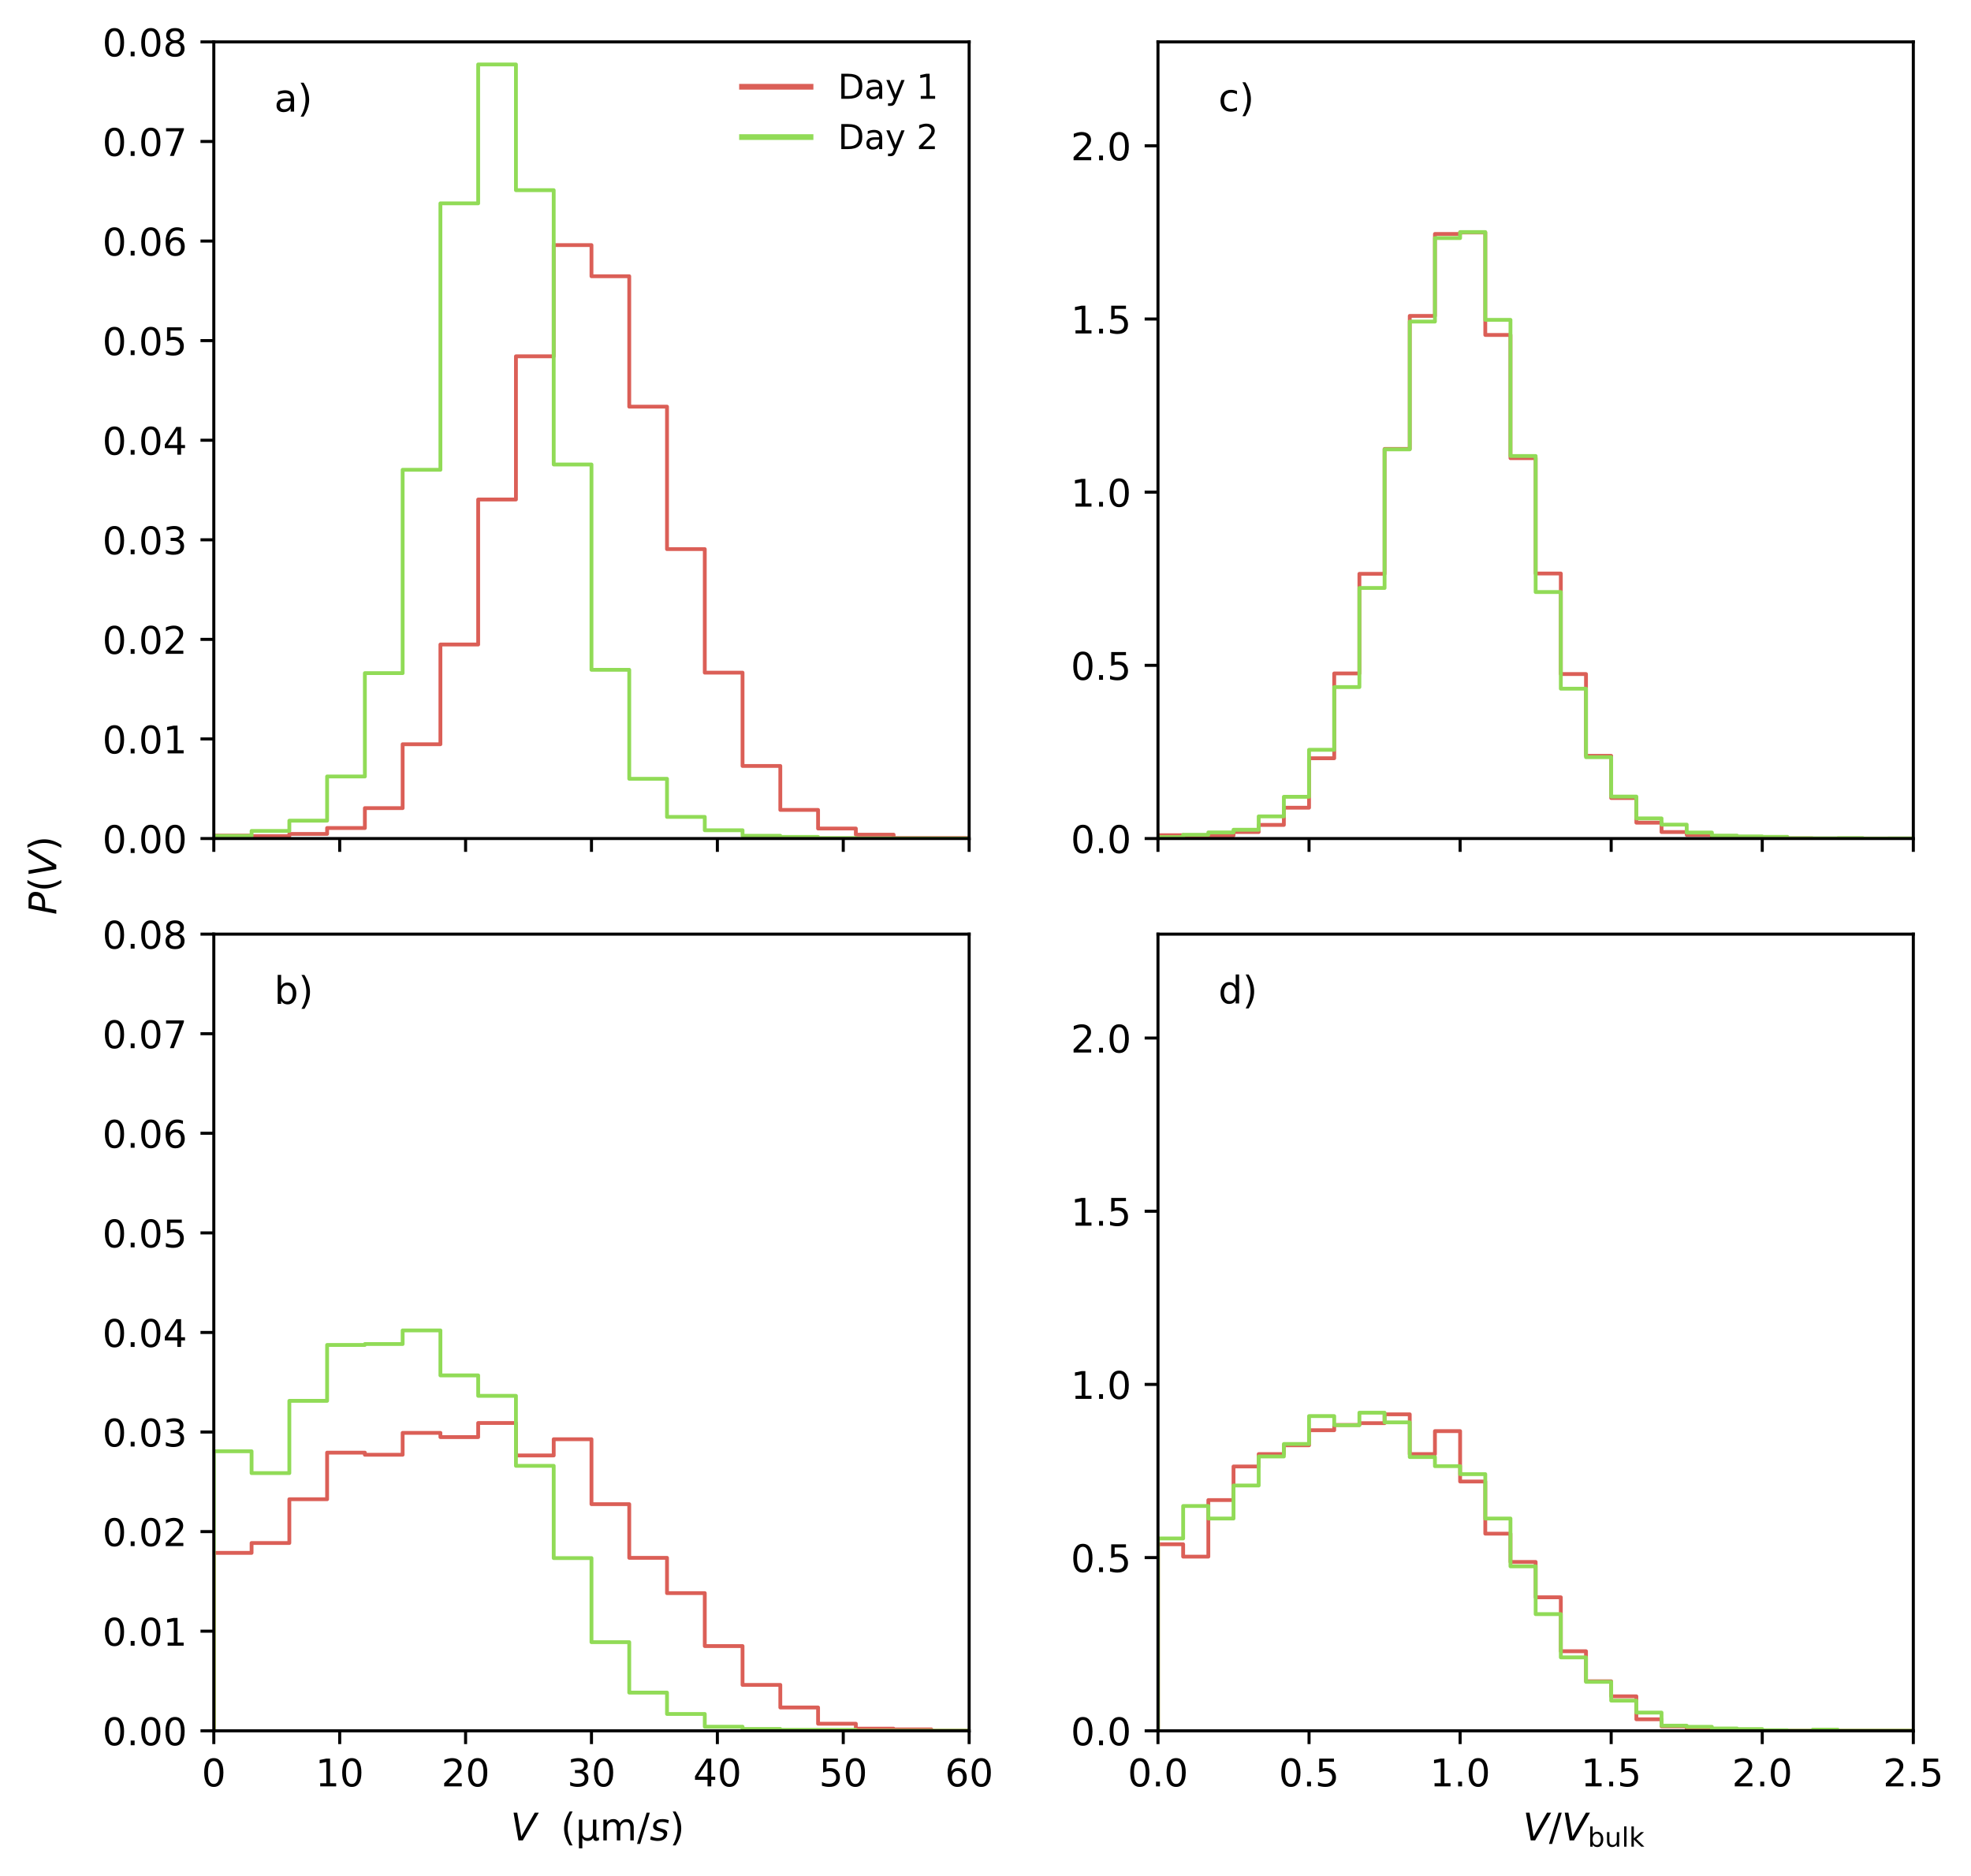 <?xml version="1.0" encoding="utf-8" standalone="no"?>
<!DOCTYPE svg PUBLIC "-//W3C//DTD SVG 1.1//EN"
  "http://www.w3.org/Graphics/SVG/1.1/DTD/svg11.dtd">
<!-- Created with matplotlib (https://matplotlib.org/) -->
<svg height="492.619pt" version="1.1" viewBox="0 0 517.712 492.619" width="517.712pt" xmlns="http://www.w3.org/2000/svg" xmlns:xlink="http://www.w3.org/1999/xlink">
 <defs>
  <style type="text/css">
*{stroke-linecap:butt;stroke-linejoin:round;}
  </style>
 </defs>
 <g id="figure_1">
  <g id="patch_1">
   <path d="M 0 492.619 
L 517.712 492.619 
L 517.712 0 
L 0 0 
z
" style="fill:#ffffff;"/>
  </g>
  <g id="axes_1">
   <g id="patch_2">
    <path d="M 56.16 220.207 
L 254.56 220.207 
L 254.56 10.999 
L 56.16 10.999 
z
" style="fill:#ffffff;"/>
   </g>
   <g id="patch_3">
    <path clip-path="url(#p060079d575)" d="M 56.16 220.207 
L 56.16 219.446 
L 66.08 219.446 
L 66.08 219.573 
L 76 219.573 
L 76 219.002 
L 85.92 219.002 
L 85.92 217.448 
L 95.84 217.448 
L 95.84 212.217 
L 105.76 212.217 
L 105.76 195.443 
L 115.68 195.443 
L 115.68 169.253 
L 125.6 169.253 
L 125.6 131.173 
L 135.52 131.173 
L 135.52 93.568 
L 145.44 93.568 
L 145.44 64.365 
L 155.36 64.365 
L 155.36 72.546 
L 165.28 72.546 
L 165.28 106.79 
L 175.2 106.79 
L 175.2 144.204 
L 185.12 144.204 
L 185.12 176.641 
L 195.04 176.641 
L 195.04 201.151 
L 204.96 201.151 
L 204.96 212.692 
L 214.88 212.692 
L 214.88 217.575 
L 224.8 217.575 
L 224.8 219.192 
L 234.72 219.192 
L 234.72 220.08 
L 244.64 220.08 
L 244.64 220.08 
L 254.56 220.08 
L 254.56 220.207 
" style="fill:none;stroke:#db5f57;stroke-linejoin:miter;"/>
   </g>
   <g id="patch_4">
    <path clip-path="url(#p060079d575)" d="M 56.16 220.207 
L 56.16 219.533 
L 66.08 219.533 
L 66.08 218.209 
L 76 218.209 
L 76 215.515 
L 85.92 215.515 
L 85.92 203.91 
L 95.84 203.91 
L 95.84 176.771 
L 105.76 176.771 
L 105.76 123.369 
L 115.68 123.369 
L 115.68 53.4 
L 125.6 53.4 
L 125.6 16.924 
L 135.52 16.924 
L 135.52 49.944 
L 145.44 49.944 
L 145.44 121.977 
L 155.36 121.977 
L 155.36 175.896 
L 165.28 175.896 
L 165.28 204.516 
L 175.2 204.516 
L 175.2 214.528 
L 185.12 214.528 
L 185.12 218.029 
L 195.04 218.029 
L 195.04 219.488 
L 204.96 219.488 
L 204.96 219.78 
L 214.88 219.78 
L 214.88 220.072 
L 224.8 220.072 
L 224.8 220.184 
L 234.72 220.184 
L 234.72 220.184 
L 244.64 220.184 
L 244.64 220.207 
L 254.56 220.207 
L 254.56 220.207 
" style="fill:none;stroke:#91db57;stroke-linejoin:miter;"/>
   </g>
   <g id="matplotlib.axis_1">
    <g id="xtick_1">
     <g id="line2d_1">
      <defs>
       <path d="M 0 0 
L 0 3.5 
" id="ma149c3815d" style="stroke:#000000;stroke-width:0.8;"/>
      </defs>
      <g>
       <use style="stroke:#000000;stroke-width:0.8;" x="56.16" xlink:href="#ma149c3815d" y="220.207"/>
      </g>
     </g>
    </g>
    <g id="xtick_2">
     <g id="line2d_2">
      <g>
       <use style="stroke:#000000;stroke-width:0.8;" x="89.227" xlink:href="#ma149c3815d" y="220.207"/>
      </g>
     </g>
    </g>
    <g id="xtick_3">
     <g id="line2d_3">
      <g>
       <use style="stroke:#000000;stroke-width:0.8;" x="122.293" xlink:href="#ma149c3815d" y="220.207"/>
      </g>
     </g>
    </g>
    <g id="xtick_4">
     <g id="line2d_4">
      <g>
       <use style="stroke:#000000;stroke-width:0.8;" x="155.36" xlink:href="#ma149c3815d" y="220.207"/>
      </g>
     </g>
    </g>
    <g id="xtick_5">
     <g id="line2d_5">
      <g>
       <use style="stroke:#000000;stroke-width:0.8;" x="188.427" xlink:href="#ma149c3815d" y="220.207"/>
      </g>
     </g>
    </g>
    <g id="xtick_6">
     <g id="line2d_6">
      <g>
       <use style="stroke:#000000;stroke-width:0.8;" x="221.493" xlink:href="#ma149c3815d" y="220.207"/>
      </g>
     </g>
    </g>
    <g id="xtick_7">
     <g id="line2d_7">
      <g>
       <use style="stroke:#000000;stroke-width:0.8;" x="254.56" xlink:href="#ma149c3815d" y="220.207"/>
      </g>
     </g>
    </g>
   </g>
   <g id="matplotlib.axis_2">
    <g id="ytick_1">
     <g id="line2d_8">
      <defs>
       <path d="M 0 0 
L -3.5 0 
" id="mf699e76e56" style="stroke:#000000;stroke-width:0.8;"/>
      </defs>
      <g>
       <use style="stroke:#000000;stroke-width:0.8;" x="56.16" xlink:href="#mf699e76e56" y="220.207"/>
      </g>
     </g>
     <g id="text_1">
      <!-- 0.00 -->
      <defs>
       <path d="M 31.781 66.406 
Q 24.172 66.406 20.328 58.906 
Q 16.5 51.422 16.5 36.375 
Q 16.5 21.391 20.328 13.891 
Q 24.172 6.391 31.781 6.391 
Q 39.453 6.391 43.281 13.891 
Q 47.125 21.391 47.125 36.375 
Q 47.125 51.422 43.281 58.906 
Q 39.453 66.406 31.781 66.406 
z
M 31.781 74.219 
Q 44.047 74.219 50.516 64.516 
Q 56.984 54.828 56.984 36.375 
Q 56.984 17.969 50.516 8.266 
Q 44.047 -1.422 31.781 -1.422 
Q 19.531 -1.422 13.062 8.266 
Q 6.594 17.969 6.594 36.375 
Q 6.594 54.828 13.062 64.516 
Q 19.531 74.219 31.781 74.219 
z
" id="DejaVuSans-48"/>
       <path d="M 10.688 12.406 
L 21 12.406 
L 21 0 
L 10.688 0 
z
" id="DejaVuSans-46"/>
      </defs>
      <g transform="translate(26.894 224.006)scale(0.1 -0.1)">
       <use xlink:href="#DejaVuSans-48"/>
       <use x="63.623" xlink:href="#DejaVuSans-46"/>
       <use x="95.41" xlink:href="#DejaVuSans-48"/>
       <use x="159.033" xlink:href="#DejaVuSans-48"/>
      </g>
     </g>
    </g>
    <g id="ytick_2">
     <g id="line2d_9">
      <g>
       <use style="stroke:#000000;stroke-width:0.8;" x="56.16" xlink:href="#mf699e76e56" y="194.056"/>
      </g>
     </g>
     <g id="text_2">
      <!-- 0.01 -->
      <defs>
       <path d="M 12.406 8.297 
L 28.516 8.297 
L 28.516 63.922 
L 10.984 60.406 
L 10.984 69.391 
L 28.422 72.906 
L 38.281 72.906 
L 38.281 8.297 
L 54.391 8.297 
L 54.391 0 
L 12.406 0 
z
" id="DejaVuSans-49"/>
      </defs>
      <g transform="translate(26.894 197.855)scale(0.1 -0.1)">
       <use xlink:href="#DejaVuSans-48"/>
       <use x="63.623" xlink:href="#DejaVuSans-46"/>
       <use x="95.41" xlink:href="#DejaVuSans-48"/>
       <use x="159.033" xlink:href="#DejaVuSans-49"/>
      </g>
     </g>
    </g>
    <g id="ytick_3">
     <g id="line2d_10">
      <g>
       <use style="stroke:#000000;stroke-width:0.8;" x="56.16" xlink:href="#mf699e76e56" y="167.905"/>
      </g>
     </g>
     <g id="text_3">
      <!-- 0.02 -->
      <defs>
       <path d="M 19.188 8.297 
L 53.609 8.297 
L 53.609 0 
L 7.328 0 
L 7.328 8.297 
Q 12.938 14.109 22.625 23.891 
Q 32.328 33.688 34.812 36.531 
Q 39.547 41.844 41.422 45.531 
Q 43.312 49.219 43.312 52.781 
Q 43.312 58.594 39.234 62.25 
Q 35.156 65.922 28.609 65.922 
Q 23.969 65.922 18.812 64.312 
Q 13.672 62.703 7.812 59.422 
L 7.812 69.391 
Q 13.766 71.781 18.938 73 
Q 24.125 74.219 28.422 74.219 
Q 39.75 74.219 46.484 68.547 
Q 53.219 62.891 53.219 53.422 
Q 53.219 48.922 51.531 44.891 
Q 49.859 40.875 45.406 35.406 
Q 44.188 33.984 37.641 27.219 
Q 31.109 20.453 19.188 8.297 
z
" id="DejaVuSans-50"/>
      </defs>
      <g transform="translate(26.894 171.704)scale(0.1 -0.1)">
       <use xlink:href="#DejaVuSans-48"/>
       <use x="63.623" xlink:href="#DejaVuSans-46"/>
       <use x="95.41" xlink:href="#DejaVuSans-48"/>
       <use x="159.033" xlink:href="#DejaVuSans-50"/>
      </g>
     </g>
    </g>
    <g id="ytick_4">
     <g id="line2d_11">
      <g>
       <use style="stroke:#000000;stroke-width:0.8;" x="56.16" xlink:href="#mf699e76e56" y="141.754"/>
      </g>
     </g>
     <g id="text_4">
      <!-- 0.03 -->
      <defs>
       <path d="M 40.578 39.312 
Q 47.656 37.797 51.625 33 
Q 55.609 28.219 55.609 21.188 
Q 55.609 10.406 48.188 4.484 
Q 40.766 -1.422 27.094 -1.422 
Q 22.516 -1.422 17.656 -0.516 
Q 12.797 0.391 7.625 2.203 
L 7.625 11.719 
Q 11.719 9.328 16.594 8.109 
Q 21.484 6.891 26.812 6.891 
Q 36.078 6.891 40.938 10.547 
Q 45.797 14.203 45.797 21.188 
Q 45.797 27.641 41.281 31.266 
Q 36.766 34.906 28.719 34.906 
L 20.219 34.906 
L 20.219 43.016 
L 29.109 43.016 
Q 36.375 43.016 40.234 45.922 
Q 44.094 48.828 44.094 54.297 
Q 44.094 59.906 40.109 62.906 
Q 36.141 65.922 28.719 65.922 
Q 24.656 65.922 20.016 65.031 
Q 15.375 64.156 9.812 62.312 
L 9.812 71.094 
Q 15.438 72.656 20.344 73.438 
Q 25.25 74.219 29.594 74.219 
Q 40.828 74.219 47.359 69.109 
Q 53.906 64.016 53.906 55.328 
Q 53.906 49.266 50.438 45.094 
Q 46.969 40.922 40.578 39.312 
z
" id="DejaVuSans-51"/>
      </defs>
      <g transform="translate(26.894 145.553)scale(0.1 -0.1)">
       <use xlink:href="#DejaVuSans-48"/>
       <use x="63.623" xlink:href="#DejaVuSans-46"/>
       <use x="95.41" xlink:href="#DejaVuSans-48"/>
       <use x="159.033" xlink:href="#DejaVuSans-51"/>
      </g>
     </g>
    </g>
    <g id="ytick_5">
     <g id="line2d_12">
      <g>
       <use style="stroke:#000000;stroke-width:0.8;" x="56.16" xlink:href="#mf699e76e56" y="115.603"/>
      </g>
     </g>
     <g id="text_5">
      <!-- 0.04 -->
      <defs>
       <path d="M 37.797 64.312 
L 12.891 25.391 
L 37.797 25.391 
z
M 35.203 72.906 
L 47.609 72.906 
L 47.609 25.391 
L 58.016 25.391 
L 58.016 17.188 
L 47.609 17.188 
L 47.609 0 
L 37.797 0 
L 37.797 17.188 
L 4.891 17.188 
L 4.891 26.703 
z
" id="DejaVuSans-52"/>
      </defs>
      <g transform="translate(26.894 119.402)scale(0.1 -0.1)">
       <use xlink:href="#DejaVuSans-48"/>
       <use x="63.623" xlink:href="#DejaVuSans-46"/>
       <use x="95.41" xlink:href="#DejaVuSans-48"/>
       <use x="159.033" xlink:href="#DejaVuSans-52"/>
      </g>
     </g>
    </g>
    <g id="ytick_6">
     <g id="line2d_13">
      <g>
       <use style="stroke:#000000;stroke-width:0.8;" x="56.16" xlink:href="#mf699e76e56" y="89.452"/>
      </g>
     </g>
     <g id="text_6">
      <!-- 0.05 -->
      <defs>
       <path d="M 10.797 72.906 
L 49.516 72.906 
L 49.516 64.594 
L 19.828 64.594 
L 19.828 46.734 
Q 21.969 47.469 24.109 47.828 
Q 26.266 48.188 28.422 48.188 
Q 40.625 48.188 47.75 41.5 
Q 54.891 34.812 54.891 23.391 
Q 54.891 11.625 47.562 5.094 
Q 40.234 -1.422 26.906 -1.422 
Q 22.312 -1.422 17.547 -0.641 
Q 12.797 0.141 7.719 1.703 
L 7.719 11.625 
Q 12.109 9.234 16.797 8.062 
Q 21.484 6.891 26.703 6.891 
Q 35.156 6.891 40.078 11.328 
Q 45.016 15.766 45.016 23.391 
Q 45.016 31 40.078 35.438 
Q 35.156 39.891 26.703 39.891 
Q 22.75 39.891 18.812 39.016 
Q 14.891 38.141 10.797 36.281 
z
" id="DejaVuSans-53"/>
      </defs>
      <g transform="translate(26.894 93.251)scale(0.1 -0.1)">
       <use xlink:href="#DejaVuSans-48"/>
       <use x="63.623" xlink:href="#DejaVuSans-46"/>
       <use x="95.41" xlink:href="#DejaVuSans-48"/>
       <use x="159.033" xlink:href="#DejaVuSans-53"/>
      </g>
     </g>
    </g>
    <g id="ytick_7">
     <g id="line2d_14">
      <g>
       <use style="stroke:#000000;stroke-width:0.8;" x="56.16" xlink:href="#mf699e76e56" y="63.301"/>
      </g>
     </g>
     <g id="text_7">
      <!-- 0.06 -->
      <defs>
       <path d="M 33.016 40.375 
Q 26.375 40.375 22.484 35.828 
Q 18.609 31.297 18.609 23.391 
Q 18.609 15.531 22.484 10.953 
Q 26.375 6.391 33.016 6.391 
Q 39.656 6.391 43.531 10.953 
Q 47.406 15.531 47.406 23.391 
Q 47.406 31.297 43.531 35.828 
Q 39.656 40.375 33.016 40.375 
z
M 52.594 71.297 
L 52.594 62.312 
Q 48.875 64.062 45.094 64.984 
Q 41.312 65.922 37.594 65.922 
Q 27.828 65.922 22.672 59.328 
Q 17.531 52.734 16.797 39.406 
Q 19.672 43.656 24.016 45.922 
Q 28.375 48.188 33.594 48.188 
Q 44.578 48.188 50.953 41.516 
Q 57.328 34.859 57.328 23.391 
Q 57.328 12.156 50.688 5.359 
Q 44.047 -1.422 33.016 -1.422 
Q 20.359 -1.422 13.672 8.266 
Q 6.984 17.969 6.984 36.375 
Q 6.984 53.656 15.188 63.938 
Q 23.391 74.219 37.203 74.219 
Q 40.922 74.219 44.703 73.484 
Q 48.484 72.75 52.594 71.297 
z
" id="DejaVuSans-54"/>
      </defs>
      <g transform="translate(26.894 67.1)scale(0.1 -0.1)">
       <use xlink:href="#DejaVuSans-48"/>
       <use x="63.623" xlink:href="#DejaVuSans-46"/>
       <use x="95.41" xlink:href="#DejaVuSans-48"/>
       <use x="159.033" xlink:href="#DejaVuSans-54"/>
      </g>
     </g>
    </g>
    <g id="ytick_8">
     <g id="line2d_15">
      <g>
       <use style="stroke:#000000;stroke-width:0.8;" x="56.16" xlink:href="#mf699e76e56" y="37.15"/>
      </g>
     </g>
     <g id="text_8">
      <!-- 0.07 -->
      <defs>
       <path d="M 8.203 72.906 
L 55.078 72.906 
L 55.078 68.703 
L 28.609 0 
L 18.312 0 
L 43.219 64.594 
L 8.203 64.594 
z
" id="DejaVuSans-55"/>
      </defs>
      <g transform="translate(26.894 40.949)scale(0.1 -0.1)">
       <use xlink:href="#DejaVuSans-48"/>
       <use x="63.623" xlink:href="#DejaVuSans-46"/>
       <use x="95.41" xlink:href="#DejaVuSans-48"/>
       <use x="159.033" xlink:href="#DejaVuSans-55"/>
      </g>
     </g>
    </g>
    <g id="ytick_9">
     <g id="line2d_16">
      <g>
       <use style="stroke:#000000;stroke-width:0.8;" x="56.16" xlink:href="#mf699e76e56" y="10.999"/>
      </g>
     </g>
     <g id="text_9">
      <!-- 0.08 -->
      <defs>
       <path d="M 31.781 34.625 
Q 24.75 34.625 20.719 30.859 
Q 16.703 27.094 16.703 20.516 
Q 16.703 13.922 20.719 10.156 
Q 24.75 6.391 31.781 6.391 
Q 38.812 6.391 42.859 10.172 
Q 46.922 13.969 46.922 20.516 
Q 46.922 27.094 42.891 30.859 
Q 38.875 34.625 31.781 34.625 
z
M 21.922 38.812 
Q 15.578 40.375 12.031 44.719 
Q 8.5 49.078 8.5 55.328 
Q 8.5 64.062 14.719 69.141 
Q 20.953 74.219 31.781 74.219 
Q 42.672 74.219 48.875 69.141 
Q 55.078 64.062 55.078 55.328 
Q 55.078 49.078 51.531 44.719 
Q 48 40.375 41.703 38.812 
Q 48.828 37.156 52.797 32.312 
Q 56.781 27.484 56.781 20.516 
Q 56.781 9.906 50.312 4.234 
Q 43.844 -1.422 31.781 -1.422 
Q 19.734 -1.422 13.25 4.234 
Q 6.781 9.906 6.781 20.516 
Q 6.781 27.484 10.781 32.312 
Q 14.797 37.156 21.922 38.812 
z
M 18.312 54.391 
Q 18.312 48.734 21.844 45.562 
Q 25.391 42.391 31.781 42.391 
Q 38.141 42.391 41.719 45.562 
Q 45.312 48.734 45.312 54.391 
Q 45.312 60.062 41.719 63.234 
Q 38.141 66.406 31.781 66.406 
Q 25.391 66.406 21.844 63.234 
Q 18.312 60.062 18.312 54.391 
z
" id="DejaVuSans-56"/>
      </defs>
      <g transform="translate(26.894 14.798)scale(0.1 -0.1)">
       <use xlink:href="#DejaVuSans-48"/>
       <use x="63.623" xlink:href="#DejaVuSans-46"/>
       <use x="95.41" xlink:href="#DejaVuSans-48"/>
       <use x="159.033" xlink:href="#DejaVuSans-56"/>
      </g>
     </g>
    </g>
   </g>
   <g id="patch_5">
    <path d="M 56.16 220.207 
L 56.16 10.999 
" style="fill:none;stroke:#000000;stroke-linecap:square;stroke-linejoin:miter;stroke-width:0.8;"/>
   </g>
   <g id="patch_6">
    <path d="M 254.56 220.207 
L 254.56 10.999 
" style="fill:none;stroke:#000000;stroke-linecap:square;stroke-linejoin:miter;stroke-width:0.8;"/>
   </g>
   <g id="patch_7">
    <path d="M 56.16 220.207 
L 254.56 220.207 
" style="fill:none;stroke:#000000;stroke-linecap:square;stroke-linejoin:miter;stroke-width:0.8;"/>
   </g>
   <g id="patch_8">
    <path d="M 56.16 10.999 
L 254.56 10.999 
" style="fill:none;stroke:#000000;stroke-linecap:square;stroke-linejoin:miter;stroke-width:0.8;"/>
   </g>
   <g id="text_10">
    <!-- a) -->
    <defs>
     <path d="M 34.281 27.484 
Q 23.391 27.484 19.188 25 
Q 14.984 22.516 14.984 16.5 
Q 14.984 11.719 18.141 8.906 
Q 21.297 6.109 26.703 6.109 
Q 34.188 6.109 38.703 11.406 
Q 43.219 16.703 43.219 25.484 
L 43.219 27.484 
z
M 52.203 31.203 
L 52.203 0 
L 43.219 0 
L 43.219 8.297 
Q 40.141 3.328 35.547 0.953 
Q 30.953 -1.422 24.312 -1.422 
Q 15.922 -1.422 10.953 3.297 
Q 6 8.016 6 15.922 
Q 6 25.141 12.172 29.828 
Q 18.359 34.516 30.609 34.516 
L 43.219 34.516 
L 43.219 35.406 
Q 43.219 41.609 39.141 45 
Q 35.062 48.391 27.688 48.391 
Q 23 48.391 18.547 47.266 
Q 14.109 46.141 10.016 43.891 
L 10.016 52.203 
Q 14.938 54.109 19.578 55.047 
Q 24.219 56 28.609 56 
Q 40.484 56 46.344 49.844 
Q 52.203 43.703 52.203 31.203 
z
" id="DejaVuSans-97"/>
     <path d="M 8.016 75.875 
L 15.828 75.875 
Q 23.141 64.359 26.781 53.312 
Q 30.422 42.281 30.422 31.391 
Q 30.422 20.453 26.781 9.375 
Q 23.141 -1.703 15.828 -13.188 
L 8.016 -13.188 
Q 14.5 -2 17.703 9.062 
Q 20.906 20.125 20.906 31.391 
Q 20.906 42.672 17.703 53.656 
Q 14.5 64.656 8.016 75.875 
z
" id="DejaVuSans-41"/>
    </defs>
    <g transform="translate(72.032 29.305)scale(0.1 -0.1)">
     <use xlink:href="#DejaVuSans-97"/>
     <use x="61.279" xlink:href="#DejaVuSans-41"/>
    </g>
   </g>
   <g id="legend_1">
    <g id="line2d_17">
     <path d="M 194.901 22.788 
L 212.901 22.788 
" style="fill:none;stroke:#db5f57;stroke-linecap:square;stroke-width:1.5;"/>
    </g>
    <g id="line2d_18"/>
    <g id="text_11">
     <!-- Day 1 -->
     <defs>
      <path d="M 19.672 64.797 
L 19.672 8.109 
L 31.594 8.109 
Q 46.688 8.109 53.688 14.938 
Q 60.688 21.781 60.688 36.531 
Q 60.688 51.172 53.688 57.984 
Q 46.688 64.797 31.594 64.797 
z
M 9.812 72.906 
L 30.078 72.906 
Q 51.266 72.906 61.172 64.094 
Q 71.094 55.281 71.094 36.531 
Q 71.094 17.672 61.125 8.828 
Q 51.172 0 30.078 0 
L 9.812 0 
z
" id="DejaVuSans-68"/>
      <path d="M 32.172 -5.078 
Q 28.375 -14.844 24.75 -17.812 
Q 21.141 -20.797 15.094 -20.797 
L 7.906 -20.797 
L 7.906 -13.281 
L 13.188 -13.281 
Q 16.891 -13.281 18.938 -11.516 
Q 21 -9.766 23.484 -3.219 
L 25.094 0.875 
L 2.984 54.688 
L 12.5 54.688 
L 29.594 11.922 
L 46.688 54.688 
L 56.203 54.688 
z
" id="DejaVuSans-121"/>
      <path id="DejaVuSans-32"/>
     </defs>
     <g transform="translate(220.101 25.938)scale(0.09 -0.09)">
      <use xlink:href="#DejaVuSans-68"/>
      <use x="77.002" xlink:href="#DejaVuSans-97"/>
      <use x="138.281" xlink:href="#DejaVuSans-121"/>
      <use x="197.461" xlink:href="#DejaVuSans-32"/>
      <use x="229.248" xlink:href="#DejaVuSans-49"/>
     </g>
    </g>
    <g id="line2d_19">
     <path d="M 194.901 35.998 
L 212.901 35.998 
" style="fill:none;stroke:#91db57;stroke-linecap:square;stroke-width:1.5;"/>
    </g>
    <g id="line2d_20"/>
    <g id="text_12">
     <!-- Day 2 -->
     <g transform="translate(220.101 39.148)scale(0.09 -0.09)">
      <use xlink:href="#DejaVuSans-68"/>
      <use x="77.002" xlink:href="#DejaVuSans-97"/>
      <use x="138.281" xlink:href="#DejaVuSans-121"/>
      <use x="197.461" xlink:href="#DejaVuSans-32"/>
      <use x="229.248" xlink:href="#DejaVuSans-50"/>
     </g>
    </g>
   </g>
  </g>
  <g id="axes_2">
   <g id="patch_9">
    <path d="M 304.16 220.207 
L 502.56 220.207 
L 502.56 10.999 
L 304.16 10.999 
z
" style="fill:#ffffff;"/>
   </g>
   <g id="patch_10">
    <path clip-path="url(#p6e43c0fe3e)" d="M 304.16 220.207 
L 304.16 219.333 
L 310.773 219.333 
L 310.773 219.651 
L 317.387 219.651 
L 317.387 219.413 
L 324 219.413 
L 324 218.5 
L 330.613 218.5 
L 330.613 216.634 
L 337.227 216.634 
L 337.227 212.108 
L 343.84 212.108 
L 343.84 199.125 
L 350.453 199.125 
L 350.453 176.853 
L 357.067 176.853 
L 357.067 150.689 
L 363.68 150.689 
L 363.68 117.896 
L 370.293 117.896 
L 370.293 82.958 
L 376.907 82.958 
L 376.907 61.44 
L 383.52 61.44 
L 383.52 61.043 
L 390.133 61.043 
L 390.133 87.961 
L 396.747 87.961 
L 396.747 120.317 
L 403.36 120.317 
L 403.36 150.61 
L 409.973 150.61 
L 409.973 177.011 
L 416.587 177.011 
L 416.587 198.49 
L 423.2 198.49 
L 423.2 209.567 
L 429.813 209.567 
L 429.813 216.038 
L 436.427 216.038 
L 436.427 218.5 
L 443.04 218.5 
L 443.04 219.254 
L 449.653 219.254 
L 449.653 220.048 
L 456.267 220.048 
L 456.267 220.088 
L 462.88 220.088 
L 462.88 220.167 
L 469.493 220.167 
L 469.493 220.167 
L 476.107 220.167 
L 476.107 220.207 
L 482.72 220.207 
L 482.72 220.207 
L 489.333 220.207 
L 489.333 220.207 
L 495.947 220.207 
L 495.947 220.207 
L 502.56 220.207 
L 502.56 220.207 
" style="fill:none;stroke:#db5f57;stroke-linejoin:miter;"/>
   </g>
   <g id="patch_11">
    <path clip-path="url(#p6e43c0fe3e)" d="M 304.16 220.207 
L 304.16 219.841 
L 310.773 219.841 
L 310.773 219.223 
L 317.387 219.223 
L 317.387 218.605 
L 324 218.605 
L 324 217.902 
L 330.613 217.902 
L 330.613 214.388 
L 337.227 214.388 
L 337.227 209.245 
L 343.84 209.245 
L 343.84 196.905 
L 350.453 196.905 
L 350.453 180.434 
L 357.067 180.434 
L 357.067 154.406 
L 363.68 154.406 
L 363.68 118.006 
L 370.293 118.006 
L 370.293 84.445 
L 376.907 84.445 
L 376.907 62.521 
L 383.52 62.521 
L 383.52 60.947 
L 390.133 60.947 
L 390.133 83.995 
L 396.747 83.995 
L 396.747 119.749 
L 403.36 119.749 
L 403.36 155.474 
L 409.973 155.474 
L 409.973 180.856 
L 416.587 180.856 
L 416.587 198.845 
L 423.2 198.845 
L 423.2 209.188 
L 429.813 209.188 
L 429.813 214.922 
L 436.427 214.922 
L 436.427 216.553 
L 443.04 216.553 
L 443.04 218.633 
L 449.653 218.633 
L 449.653 219.448 
L 456.267 219.448 
L 456.267 219.645 
L 462.88 219.645 
L 462.88 219.757 
L 469.493 219.757 
L 469.493 220.122 
L 476.107 220.122 
L 476.107 220.151 
L 482.72 220.151 
L 482.72 220.094 
L 489.333 220.094 
L 489.333 220.207 
L 495.947 220.207 
L 495.947 220.179 
L 502.56 220.179 
L 502.56 220.207 
" style="fill:none;stroke:#91db57;stroke-linejoin:miter;"/>
   </g>
   <g id="matplotlib.axis_3">
    <g id="xtick_8">
     <g id="line2d_21">
      <g>
       <use style="stroke:#000000;stroke-width:0.8;" x="304.16" xlink:href="#ma149c3815d" y="220.207"/>
      </g>
     </g>
    </g>
    <g id="xtick_9">
     <g id="line2d_22">
      <g>
       <use style="stroke:#000000;stroke-width:0.8;" x="343.84" xlink:href="#ma149c3815d" y="220.207"/>
      </g>
     </g>
    </g>
    <g id="xtick_10">
     <g id="line2d_23">
      <g>
       <use style="stroke:#000000;stroke-width:0.8;" x="383.52" xlink:href="#ma149c3815d" y="220.207"/>
      </g>
     </g>
    </g>
    <g id="xtick_11">
     <g id="line2d_24">
      <g>
       <use style="stroke:#000000;stroke-width:0.8;" x="423.2" xlink:href="#ma149c3815d" y="220.207"/>
      </g>
     </g>
    </g>
    <g id="xtick_12">
     <g id="line2d_25">
      <g>
       <use style="stroke:#000000;stroke-width:0.8;" x="462.88" xlink:href="#ma149c3815d" y="220.207"/>
      </g>
     </g>
    </g>
    <g id="xtick_13">
     <g id="line2d_26">
      <g>
       <use style="stroke:#000000;stroke-width:0.8;" x="502.56" xlink:href="#ma149c3815d" y="220.207"/>
      </g>
     </g>
    </g>
   </g>
   <g id="matplotlib.axis_4">
    <g id="ytick_10">
     <g id="line2d_27">
      <g>
       <use style="stroke:#000000;stroke-width:0.8;" x="304.16" xlink:href="#mf699e76e56" y="220.207"/>
      </g>
     </g>
     <g id="text_13">
      <!-- 0.0 -->
      <g transform="translate(281.257 224.006)scale(0.1 -0.1)">
       <use xlink:href="#DejaVuSans-48"/>
       <use x="63.623" xlink:href="#DejaVuSans-46"/>
       <use x="95.41" xlink:href="#DejaVuSans-48"/>
      </g>
     </g>
    </g>
    <g id="ytick_11">
     <g id="line2d_28">
      <g>
       <use style="stroke:#000000;stroke-width:0.8;" x="304.16" xlink:href="#mf699e76e56" y="174.727"/>
      </g>
     </g>
     <g id="text_14">
      <!-- 0.5 -->
      <g transform="translate(281.257 178.526)scale(0.1 -0.1)">
       <use xlink:href="#DejaVuSans-48"/>
       <use x="63.623" xlink:href="#DejaVuSans-46"/>
       <use x="95.41" xlink:href="#DejaVuSans-53"/>
      </g>
     </g>
    </g>
    <g id="ytick_12">
     <g id="line2d_29">
      <g>
       <use style="stroke:#000000;stroke-width:0.8;" x="304.16" xlink:href="#mf699e76e56" y="129.247"/>
      </g>
     </g>
     <g id="text_15">
      <!-- 1.0 -->
      <g transform="translate(281.257 133.046)scale(0.1 -0.1)">
       <use xlink:href="#DejaVuSans-49"/>
       <use x="63.623" xlink:href="#DejaVuSans-46"/>
       <use x="95.41" xlink:href="#DejaVuSans-48"/>
      </g>
     </g>
    </g>
    <g id="ytick_13">
     <g id="line2d_30">
      <g>
       <use style="stroke:#000000;stroke-width:0.8;" x="304.16" xlink:href="#mf699e76e56" y="83.767"/>
      </g>
     </g>
     <g id="text_16">
      <!-- 1.5 -->
      <g transform="translate(281.257 87.566)scale(0.1 -0.1)">
       <use xlink:href="#DejaVuSans-49"/>
       <use x="63.623" xlink:href="#DejaVuSans-46"/>
       <use x="95.41" xlink:href="#DejaVuSans-53"/>
      </g>
     </g>
    </g>
    <g id="ytick_14">
     <g id="line2d_31">
      <g>
       <use style="stroke:#000000;stroke-width:0.8;" x="304.16" xlink:href="#mf699e76e56" y="38.287"/>
      </g>
     </g>
     <g id="text_17">
      <!-- 2.0 -->
      <g transform="translate(281.257 42.086)scale(0.1 -0.1)">
       <use xlink:href="#DejaVuSans-50"/>
       <use x="63.623" xlink:href="#DejaVuSans-46"/>
       <use x="95.41" xlink:href="#DejaVuSans-48"/>
      </g>
     </g>
    </g>
   </g>
   <g id="patch_12">
    <path d="M 304.16 220.207 
L 304.16 10.999 
" style="fill:none;stroke:#000000;stroke-linecap:square;stroke-linejoin:miter;stroke-width:0.8;"/>
   </g>
   <g id="patch_13">
    <path d="M 502.56 220.207 
L 502.56 10.999 
" style="fill:none;stroke:#000000;stroke-linecap:square;stroke-linejoin:miter;stroke-width:0.8;"/>
   </g>
   <g id="patch_14">
    <path d="M 304.16 220.207 
L 502.56 220.207 
" style="fill:none;stroke:#000000;stroke-linecap:square;stroke-linejoin:miter;stroke-width:0.8;"/>
   </g>
   <g id="patch_15">
    <path d="M 304.16 10.999 
L 502.56 10.999 
" style="fill:none;stroke:#000000;stroke-linecap:square;stroke-linejoin:miter;stroke-width:0.8;"/>
   </g>
   <g id="text_18">
    <!-- c) -->
    <defs>
     <path d="M 48.781 52.594 
L 48.781 44.188 
Q 44.969 46.297 41.141 47.344 
Q 37.312 48.391 33.406 48.391 
Q 24.656 48.391 19.812 42.844 
Q 14.984 37.312 14.984 27.297 
Q 14.984 17.281 19.812 11.734 
Q 24.656 6.203 33.406 6.203 
Q 37.312 6.203 41.141 7.25 
Q 44.969 8.297 48.781 10.406 
L 48.781 2.094 
Q 45.016 0.344 40.984 -0.531 
Q 36.969 -1.422 32.422 -1.422 
Q 20.062 -1.422 12.781 6.344 
Q 5.516 14.109 5.516 27.297 
Q 5.516 40.672 12.859 48.328 
Q 20.219 56 33.016 56 
Q 37.156 56 41.109 55.141 
Q 45.062 54.297 48.781 52.594 
z
" id="DejaVuSans-99"/>
    </defs>
    <g transform="translate(320.032 29.191)scale(0.1 -0.1)">
     <use xlink:href="#DejaVuSans-99"/>
     <use x="54.98" xlink:href="#DejaVuSans-41"/>
    </g>
   </g>
  </g>
  <g id="axes_3">
   <g id="patch_16">
    <path d="M 56.16 454.519 
L 254.56 454.519 
L 254.56 245.312 
L 56.16 245.312 
z
" style="fill:#ffffff;"/>
   </g>
   <g id="patch_17">
    <path clip-path="url(#pd298f6106f)" d="M 56.16 454.519 
L 56.16 407.801 
L 66.08 407.801 
L 66.08 405.206 
L 76 405.206 
L 76 393.712 
L 85.92 393.712 
L 85.92 381.476 
L 95.84 381.476 
L 95.84 382.032 
L 105.76 382.032 
L 105.76 376.285 
L 115.68 376.285 
L 115.68 377.397 
L 125.6 377.397 
L 125.6 373.69 
L 135.52 373.69 
L 135.52 382.218 
L 145.44 382.218 
L 145.44 377.954 
L 155.36 377.954 
L 155.36 395.009 
L 165.28 395.009 
L 165.28 409.099 
L 175.2 409.099 
L 175.2 418.368 
L 185.12 418.368 
L 185.12 432.273 
L 195.04 432.273 
L 195.04 442.469 
L 204.96 442.469 
L 204.96 448.401 
L 214.88 448.401 
L 214.88 452.665 
L 224.8 452.665 
L 224.8 453.963 
L 234.72 453.963 
L 234.72 454.148 
L 244.64 454.148 
L 244.64 454.519 
L 254.56 454.519 
L 254.56 454.519 
" style="fill:none;stroke:#db5f57;stroke-linejoin:miter;"/>
   </g>
   <g id="patch_18">
    <path clip-path="url(#pd298f6106f)" d="M 56.16 454.519 
L 56.16 381.122 
L 66.08 381.122 
L 66.08 386.85 
L 76 386.85 
L 76 367.875 
L 85.92 367.875 
L 85.92 353.195 
L 95.84 353.195 
L 95.84 352.956 
L 105.76 352.956 
L 105.76 349.376 
L 115.68 349.376 
L 115.68 361.191 
L 125.6 361.191 
L 125.6 366.562 
L 135.52 366.562 
L 135.52 384.941 
L 145.44 384.941 
L 145.44 409.168 
L 155.36 409.168 
L 155.36 431.247 
L 165.28 431.247 
L 165.28 444.494 
L 175.2 444.494 
L 175.2 450.103 
L 185.12 450.103 
L 185.12 453.445 
L 195.04 453.445 
L 195.04 454.042 
L 204.96 454.042 
L 204.96 454.281 
L 214.88 454.281 
L 214.88 454.281 
L 224.8 454.281 
L 224.8 454.519 
L 234.72 454.519 
L 234.72 454.519 
L 244.64 454.519 
L 244.64 454.519 
L 254.56 454.519 
L 254.56 454.519 
" style="fill:none;stroke:#91db57;stroke-linejoin:miter;"/>
   </g>
   <g id="matplotlib.axis_5">
    <g id="xtick_14">
     <g id="line2d_32">
      <g>
       <use style="stroke:#000000;stroke-width:0.8;" x="56.16" xlink:href="#ma149c3815d" y="454.519"/>
      </g>
     </g>
     <g id="text_19">
      <!-- 0 -->
      <g transform="translate(52.979 469.118)scale(0.1 -0.1)">
       <use xlink:href="#DejaVuSans-48"/>
      </g>
     </g>
    </g>
    <g id="xtick_15">
     <g id="line2d_33">
      <g>
       <use style="stroke:#000000;stroke-width:0.8;" x="89.227" xlink:href="#ma149c3815d" y="454.519"/>
      </g>
     </g>
     <g id="text_20">
      <!-- 10 -->
      <g transform="translate(82.864 469.118)scale(0.1 -0.1)">
       <use xlink:href="#DejaVuSans-49"/>
       <use x="63.623" xlink:href="#DejaVuSans-48"/>
      </g>
     </g>
    </g>
    <g id="xtick_16">
     <g id="line2d_34">
      <g>
       <use style="stroke:#000000;stroke-width:0.8;" x="122.293" xlink:href="#ma149c3815d" y="454.519"/>
      </g>
     </g>
     <g id="text_21">
      <!-- 20 -->
      <g transform="translate(115.931 469.118)scale(0.1 -0.1)">
       <use xlink:href="#DejaVuSans-50"/>
       <use x="63.623" xlink:href="#DejaVuSans-48"/>
      </g>
     </g>
    </g>
    <g id="xtick_17">
     <g id="line2d_35">
      <g>
       <use style="stroke:#000000;stroke-width:0.8;" x="155.36" xlink:href="#ma149c3815d" y="454.519"/>
      </g>
     </g>
     <g id="text_22">
      <!-- 30 -->
      <g transform="translate(148.998 469.118)scale(0.1 -0.1)">
       <use xlink:href="#DejaVuSans-51"/>
       <use x="63.623" xlink:href="#DejaVuSans-48"/>
      </g>
     </g>
    </g>
    <g id="xtick_18">
     <g id="line2d_36">
      <g>
       <use style="stroke:#000000;stroke-width:0.8;" x="188.427" xlink:href="#ma149c3815d" y="454.519"/>
      </g>
     </g>
     <g id="text_23">
      <!-- 40 -->
      <g transform="translate(182.064 469.118)scale(0.1 -0.1)">
       <use xlink:href="#DejaVuSans-52"/>
       <use x="63.623" xlink:href="#DejaVuSans-48"/>
      </g>
     </g>
    </g>
    <g id="xtick_19">
     <g id="line2d_37">
      <g>
       <use style="stroke:#000000;stroke-width:0.8;" x="221.493" xlink:href="#ma149c3815d" y="454.519"/>
      </g>
     </g>
     <g id="text_24">
      <!-- 50 -->
      <g transform="translate(215.131 469.118)scale(0.1 -0.1)">
       <use xlink:href="#DejaVuSans-53"/>
       <use x="63.623" xlink:href="#DejaVuSans-48"/>
      </g>
     </g>
    </g>
    <g id="xtick_20">
     <g id="line2d_38">
      <g>
       <use style="stroke:#000000;stroke-width:0.8;" x="254.56" xlink:href="#ma149c3815d" y="454.519"/>
      </g>
     </g>
     <g id="text_25">
      <!-- 60 -->
      <g transform="translate(248.197 469.118)scale(0.1 -0.1)">
       <use xlink:href="#DejaVuSans-54"/>
       <use x="63.623" xlink:href="#DejaVuSans-48"/>
      </g>
     </g>
    </g>
   </g>
   <g id="matplotlib.axis_6">
    <g id="ytick_15">
     <g id="line2d_39">
      <g>
       <use style="stroke:#000000;stroke-width:0.8;" x="56.16" xlink:href="#mf699e76e56" y="454.519"/>
      </g>
     </g>
     <g id="text_26">
      <!-- 0.00 -->
      <g transform="translate(26.894 458.318)scale(0.1 -0.1)">
       <use xlink:href="#DejaVuSans-48"/>
       <use x="63.623" xlink:href="#DejaVuSans-46"/>
       <use x="95.41" xlink:href="#DejaVuSans-48"/>
       <use x="159.033" xlink:href="#DejaVuSans-48"/>
      </g>
     </g>
    </g>
    <g id="ytick_16">
     <g id="line2d_40">
      <g>
       <use style="stroke:#000000;stroke-width:0.8;" x="56.16" xlink:href="#mf699e76e56" y="428.368"/>
      </g>
     </g>
     <g id="text_27">
      <!-- 0.01 -->
      <g transform="translate(26.894 432.167)scale(0.1 -0.1)">
       <use xlink:href="#DejaVuSans-48"/>
       <use x="63.623" xlink:href="#DejaVuSans-46"/>
       <use x="95.41" xlink:href="#DejaVuSans-48"/>
       <use x="159.033" xlink:href="#DejaVuSans-49"/>
      </g>
     </g>
    </g>
    <g id="ytick_17">
     <g id="line2d_41">
      <g>
       <use style="stroke:#000000;stroke-width:0.8;" x="56.16" xlink:href="#mf699e76e56" y="402.217"/>
      </g>
     </g>
     <g id="text_28">
      <!-- 0.02 -->
      <g transform="translate(26.894 406.017)scale(0.1 -0.1)">
       <use xlink:href="#DejaVuSans-48"/>
       <use x="63.623" xlink:href="#DejaVuSans-46"/>
       <use x="95.41" xlink:href="#DejaVuSans-48"/>
       <use x="159.033" xlink:href="#DejaVuSans-50"/>
      </g>
     </g>
    </g>
    <g id="ytick_18">
     <g id="line2d_42">
      <g>
       <use style="stroke:#000000;stroke-width:0.8;" x="56.16" xlink:href="#mf699e76e56" y="376.066"/>
      </g>
     </g>
     <g id="text_29">
      <!-- 0.03 -->
      <g transform="translate(26.894 379.866)scale(0.1 -0.1)">
       <use xlink:href="#DejaVuSans-48"/>
       <use x="63.623" xlink:href="#DejaVuSans-46"/>
       <use x="95.41" xlink:href="#DejaVuSans-48"/>
       <use x="159.033" xlink:href="#DejaVuSans-51"/>
      </g>
     </g>
    </g>
    <g id="ytick_19">
     <g id="line2d_43">
      <g>
       <use style="stroke:#000000;stroke-width:0.8;" x="56.16" xlink:href="#mf699e76e56" y="349.915"/>
      </g>
     </g>
     <g id="text_30">
      <!-- 0.04 -->
      <g transform="translate(26.894 353.715)scale(0.1 -0.1)">
       <use xlink:href="#DejaVuSans-48"/>
       <use x="63.623" xlink:href="#DejaVuSans-46"/>
       <use x="95.41" xlink:href="#DejaVuSans-48"/>
       <use x="159.033" xlink:href="#DejaVuSans-52"/>
      </g>
     </g>
    </g>
    <g id="ytick_20">
     <g id="line2d_44">
      <g>
       <use style="stroke:#000000;stroke-width:0.8;" x="56.16" xlink:href="#mf699e76e56" y="323.765"/>
      </g>
     </g>
     <g id="text_31">
      <!-- 0.05 -->
      <g transform="translate(26.894 327.564)scale(0.1 -0.1)">
       <use xlink:href="#DejaVuSans-48"/>
       <use x="63.623" xlink:href="#DejaVuSans-46"/>
       <use x="95.41" xlink:href="#DejaVuSans-48"/>
       <use x="159.033" xlink:href="#DejaVuSans-53"/>
      </g>
     </g>
    </g>
    <g id="ytick_21">
     <g id="line2d_45">
      <g>
       <use style="stroke:#000000;stroke-width:0.8;" x="56.16" xlink:href="#mf699e76e56" y="297.614"/>
      </g>
     </g>
     <g id="text_32">
      <!-- 0.06 -->
      <g transform="translate(26.894 301.413)scale(0.1 -0.1)">
       <use xlink:href="#DejaVuSans-48"/>
       <use x="63.623" xlink:href="#DejaVuSans-46"/>
       <use x="95.41" xlink:href="#DejaVuSans-48"/>
       <use x="159.033" xlink:href="#DejaVuSans-54"/>
      </g>
     </g>
    </g>
    <g id="ytick_22">
     <g id="line2d_46">
      <g>
       <use style="stroke:#000000;stroke-width:0.8;" x="56.16" xlink:href="#mf699e76e56" y="271.463"/>
      </g>
     </g>
     <g id="text_33">
      <!-- 0.07 -->
      <g transform="translate(26.894 275.262)scale(0.1 -0.1)">
       <use xlink:href="#DejaVuSans-48"/>
       <use x="63.623" xlink:href="#DejaVuSans-46"/>
       <use x="95.41" xlink:href="#DejaVuSans-48"/>
       <use x="159.033" xlink:href="#DejaVuSans-55"/>
      </g>
     </g>
    </g>
    <g id="ytick_23">
     <g id="line2d_47">
      <g>
       <use style="stroke:#000000;stroke-width:0.8;" x="56.16" xlink:href="#mf699e76e56" y="245.312"/>
      </g>
     </g>
     <g id="text_34">
      <!-- 0.08 -->
      <g transform="translate(26.894 249.111)scale(0.1 -0.1)">
       <use xlink:href="#DejaVuSans-48"/>
       <use x="63.623" xlink:href="#DejaVuSans-46"/>
       <use x="95.41" xlink:href="#DejaVuSans-48"/>
       <use x="159.033" xlink:href="#DejaVuSans-56"/>
      </g>
     </g>
    </g>
   </g>
   <g id="patch_19">
    <path d="M 56.16 454.519 
L 56.16 245.312 
" style="fill:none;stroke:#000000;stroke-linecap:square;stroke-linejoin:miter;stroke-width:0.8;"/>
   </g>
   <g id="patch_20">
    <path d="M 254.56 454.519 
L 254.56 245.312 
" style="fill:none;stroke:#000000;stroke-linecap:square;stroke-linejoin:miter;stroke-width:0.8;"/>
   </g>
   <g id="patch_21">
    <path d="M 56.16 454.519 
L 254.56 454.519 
" style="fill:none;stroke:#000000;stroke-linecap:square;stroke-linejoin:miter;stroke-width:0.8;"/>
   </g>
   <g id="patch_22">
    <path d="M 56.16 245.312 
L 254.56 245.312 
" style="fill:none;stroke:#000000;stroke-linecap:square;stroke-linejoin:miter;stroke-width:0.8;"/>
   </g>
   <g id="text_35">
    <!-- b) -->
    <defs>
     <path d="M 48.688 27.297 
Q 48.688 37.203 44.609 42.844 
Q 40.531 48.484 33.406 48.484 
Q 26.266 48.484 22.188 42.844 
Q 18.109 37.203 18.109 27.297 
Q 18.109 17.391 22.188 11.75 
Q 26.266 6.109 33.406 6.109 
Q 40.531 6.109 44.609 11.75 
Q 48.688 17.391 48.688 27.297 
z
M 18.109 46.391 
Q 20.953 51.266 25.266 53.625 
Q 29.594 56 35.594 56 
Q 45.562 56 51.781 48.094 
Q 58.016 40.188 58.016 27.297 
Q 58.016 14.406 51.781 6.484 
Q 45.562 -1.422 35.594 -1.422 
Q 29.594 -1.422 25.266 0.953 
Q 20.953 3.328 18.109 8.203 
L 18.109 0 
L 9.078 0 
L 9.078 75.984 
L 18.109 75.984 
z
" id="DejaVuSans-98"/>
    </defs>
    <g transform="translate(72.032 263.617)scale(0.1 -0.1)">
     <use xlink:href="#DejaVuSans-98"/>
     <use x="63.477" xlink:href="#DejaVuSans-41"/>
    </g>
   </g>
  </g>
  <g id="axes_4">
   <g id="patch_23">
    <path d="M 304.16 454.519 
L 502.56 454.519 
L 502.56 245.312 
L 304.16 245.312 
z
" style="fill:#ffffff;"/>
   </g>
   <g id="patch_24">
    <path clip-path="url(#p9533c1ddf0)" d="M 304.16 454.519 
L 304.16 405.538 
L 310.773 405.538 
L 310.773 408.788 
L 317.387 408.788 
L 317.387 393.931 
L 324 393.931 
L 324 385.11 
L 330.613 385.11 
L 330.613 381.86 
L 337.227 381.86 
L 337.227 379.538 
L 343.84 379.538 
L 343.84 375.592 
L 350.453 375.592 
L 350.453 374.199 
L 357.067 374.199 
L 357.067 373.735 
L 363.68 373.735 
L 363.68 371.413 
L 370.293 371.413 
L 370.293 381.86 
L 376.907 381.86 
L 376.907 375.824 
L 383.52 375.824 
L 383.52 389.056 
L 390.133 389.056 
L 390.133 402.752 
L 396.747 402.752 
L 396.747 410.181 
L 403.36 410.181 
L 403.36 419.466 
L 409.973 419.466 
L 409.973 433.627 
L 416.587 433.627 
L 416.587 441.519 
L 423.2 441.519 
L 423.2 445.466 
L 429.813 445.466 
L 429.813 451.501 
L 436.427 451.501 
L 436.427 453.359 
L 443.04 453.359 
L 443.04 454.055 
L 449.653 454.055 
L 449.653 454.055 
L 456.267 454.055 
L 456.267 454.519 
L 462.88 454.519 
L 462.88 454.519 
L 469.493 454.519 
L 469.493 454.519 
L 476.107 454.519 
L 476.107 454.519 
L 482.72 454.519 
L 482.72 454.519 
L 489.333 454.519 
L 489.333 454.519 
L 495.947 454.519 
L 495.947 454.519 
L 502.56 454.519 
L 502.56 454.519 
" style="fill:none;stroke:#db5f57;stroke-linejoin:miter;"/>
   </g>
   <g id="patch_25">
    <path clip-path="url(#p9533c1ddf0)" d="M 304.16 454.519 
L 304.16 404.008 
L 310.773 404.008 
L 310.773 395.49 
L 317.387 395.49 
L 317.387 398.778 
L 324 398.778 
L 324 390.11 
L 330.613 390.11 
L 330.613 382.489 
L 337.227 382.489 
L 337.227 379.201 
L 343.84 379.201 
L 343.84 371.878 
L 350.453 371.878 
L 350.453 374.269 
L 357.067 374.269 
L 357.067 370.982 
L 363.68 370.982 
L 363.68 373.522 
L 370.293 373.522 
L 370.293 382.638 
L 376.907 382.638 
L 376.907 385.029 
L 383.52 385.029 
L 383.52 387.121 
L 390.133 387.121 
L 390.133 398.778 
L 396.747 398.778 
L 396.747 411.331 
L 403.36 411.331 
L 403.36 423.884 
L 409.973 423.884 
L 409.973 435.241 
L 416.587 435.241 
L 416.587 441.667 
L 423.2 441.667 
L 423.2 446.599 
L 429.813 446.599 
L 429.813 449.737 
L 436.427 449.737 
L 436.427 453.174 
L 443.04 453.174 
L 443.04 453.473 
L 449.653 453.473 
L 449.653 453.921 
L 456.267 453.921 
L 456.267 454.071 
L 462.88 454.071 
L 462.88 454.37 
L 469.493 454.37 
L 469.493 454.519 
L 476.107 454.519 
L 476.107 454.22 
L 482.72 454.22 
L 482.72 454.519 
L 489.333 454.519 
L 489.333 454.519 
L 495.947 454.519 
L 495.947 454.519 
L 502.56 454.519 
L 502.56 454.519 
" style="fill:none;stroke:#91db57;stroke-linejoin:miter;"/>
   </g>
   <g id="matplotlib.axis_7">
    <g id="xtick_21">
     <g id="line2d_48">
      <g>
       <use style="stroke:#000000;stroke-width:0.8;" x="304.16" xlink:href="#ma149c3815d" y="454.519"/>
      </g>
     </g>
     <g id="text_36">
      <!-- 0.0 -->
      <g transform="translate(296.208 469.118)scale(0.1 -0.1)">
       <use xlink:href="#DejaVuSans-48"/>
       <use x="63.623" xlink:href="#DejaVuSans-46"/>
       <use x="95.41" xlink:href="#DejaVuSans-48"/>
      </g>
     </g>
    </g>
    <g id="xtick_22">
     <g id="line2d_49">
      <g>
       <use style="stroke:#000000;stroke-width:0.8;" x="343.84" xlink:href="#ma149c3815d" y="454.519"/>
      </g>
     </g>
     <g id="text_37">
      <!-- 0.5 -->
      <g transform="translate(335.888 469.118)scale(0.1 -0.1)">
       <use xlink:href="#DejaVuSans-48"/>
       <use x="63.623" xlink:href="#DejaVuSans-46"/>
       <use x="95.41" xlink:href="#DejaVuSans-53"/>
      </g>
     </g>
    </g>
    <g id="xtick_23">
     <g id="line2d_50">
      <g>
       <use style="stroke:#000000;stroke-width:0.8;" x="383.52" xlink:href="#ma149c3815d" y="454.519"/>
      </g>
     </g>
     <g id="text_38">
      <!-- 1.0 -->
      <g transform="translate(375.568 469.118)scale(0.1 -0.1)">
       <use xlink:href="#DejaVuSans-49"/>
       <use x="63.623" xlink:href="#DejaVuSans-46"/>
       <use x="95.41" xlink:href="#DejaVuSans-48"/>
      </g>
     </g>
    </g>
    <g id="xtick_24">
     <g id="line2d_51">
      <g>
       <use style="stroke:#000000;stroke-width:0.8;" x="423.2" xlink:href="#ma149c3815d" y="454.519"/>
      </g>
     </g>
     <g id="text_39">
      <!-- 1.5 -->
      <g transform="translate(415.248 469.118)scale(0.1 -0.1)">
       <use xlink:href="#DejaVuSans-49"/>
       <use x="63.623" xlink:href="#DejaVuSans-46"/>
       <use x="95.41" xlink:href="#DejaVuSans-53"/>
      </g>
     </g>
    </g>
    <g id="xtick_25">
     <g id="line2d_52">
      <g>
       <use style="stroke:#000000;stroke-width:0.8;" x="462.88" xlink:href="#ma149c3815d" y="454.519"/>
      </g>
     </g>
     <g id="text_40">
      <!-- 2.0 -->
      <g transform="translate(454.928 469.118)scale(0.1 -0.1)">
       <use xlink:href="#DejaVuSans-50"/>
       <use x="63.623" xlink:href="#DejaVuSans-46"/>
       <use x="95.41" xlink:href="#DejaVuSans-48"/>
      </g>
     </g>
    </g>
    <g id="xtick_26">
     <g id="line2d_53">
      <g>
       <use style="stroke:#000000;stroke-width:0.8;" x="502.56" xlink:href="#ma149c3815d" y="454.519"/>
      </g>
     </g>
     <g id="text_41">
      <!-- 2.5 -->
      <g transform="translate(494.608 469.118)scale(0.1 -0.1)">
       <use xlink:href="#DejaVuSans-50"/>
       <use x="63.623" xlink:href="#DejaVuSans-46"/>
       <use x="95.41" xlink:href="#DejaVuSans-53"/>
      </g>
     </g>
    </g>
   </g>
   <g id="matplotlib.axis_8">
    <g id="ytick_24">
     <g id="line2d_54">
      <g>
       <use style="stroke:#000000;stroke-width:0.8;" x="304.16" xlink:href="#mf699e76e56" y="454.519"/>
      </g>
     </g>
     <g id="text_42">
      <!-- 0.0 -->
      <g transform="translate(281.257 458.318)scale(0.1 -0.1)">
       <use xlink:href="#DejaVuSans-48"/>
       <use x="63.623" xlink:href="#DejaVuSans-46"/>
       <use x="95.41" xlink:href="#DejaVuSans-48"/>
      </g>
     </g>
    </g>
    <g id="ytick_25">
     <g id="line2d_55">
      <g>
       <use style="stroke:#000000;stroke-width:0.8;" x="304.16" xlink:href="#mf699e76e56" y="409.039"/>
      </g>
     </g>
     <g id="text_43">
      <!-- 0.5 -->
      <g transform="translate(281.257 412.839)scale(0.1 -0.1)">
       <use xlink:href="#DejaVuSans-48"/>
       <use x="63.623" xlink:href="#DejaVuSans-46"/>
       <use x="95.41" xlink:href="#DejaVuSans-53"/>
      </g>
     </g>
    </g>
    <g id="ytick_26">
     <g id="line2d_56">
      <g>
       <use style="stroke:#000000;stroke-width:0.8;" x="304.16" xlink:href="#mf699e76e56" y="363.559"/>
      </g>
     </g>
     <g id="text_44">
      <!-- 1.0 -->
      <g transform="translate(281.257 367.359)scale(0.1 -0.1)">
       <use xlink:href="#DejaVuSans-49"/>
       <use x="63.623" xlink:href="#DejaVuSans-46"/>
       <use x="95.41" xlink:href="#DejaVuSans-48"/>
      </g>
     </g>
    </g>
    <g id="ytick_27">
     <g id="line2d_57">
      <g>
       <use style="stroke:#000000;stroke-width:0.8;" x="304.16" xlink:href="#mf699e76e56" y="318.08"/>
      </g>
     </g>
     <g id="text_45">
      <!-- 1.5 -->
      <g transform="translate(281.257 321.879)scale(0.1 -0.1)">
       <use xlink:href="#DejaVuSans-49"/>
       <use x="63.623" xlink:href="#DejaVuSans-46"/>
       <use x="95.41" xlink:href="#DejaVuSans-53"/>
      </g>
     </g>
    </g>
    <g id="ytick_28">
     <g id="line2d_58">
      <g>
       <use style="stroke:#000000;stroke-width:0.8;" x="304.16" xlink:href="#mf699e76e56" y="272.6"/>
      </g>
     </g>
     <g id="text_46">
      <!-- 2.0 -->
      <g transform="translate(281.257 276.399)scale(0.1 -0.1)">
       <use xlink:href="#DejaVuSans-50"/>
       <use x="63.623" xlink:href="#DejaVuSans-46"/>
       <use x="95.41" xlink:href="#DejaVuSans-48"/>
      </g>
     </g>
    </g>
   </g>
   <g id="patch_26">
    <path d="M 304.16 454.519 
L 304.16 245.312 
" style="fill:none;stroke:#000000;stroke-linecap:square;stroke-linejoin:miter;stroke-width:0.8;"/>
   </g>
   <g id="patch_27">
    <path d="M 502.56 454.519 
L 502.56 245.312 
" style="fill:none;stroke:#000000;stroke-linecap:square;stroke-linejoin:miter;stroke-width:0.8;"/>
   </g>
   <g id="patch_28">
    <path d="M 304.16 454.519 
L 502.56 454.519 
" style="fill:none;stroke:#000000;stroke-linecap:square;stroke-linejoin:miter;stroke-width:0.8;"/>
   </g>
   <g id="patch_29">
    <path d="M 304.16 245.312 
L 502.56 245.312 
" style="fill:none;stroke:#000000;stroke-linecap:square;stroke-linejoin:miter;stroke-width:0.8;"/>
   </g>
   <g id="text_47">
    <!-- d) -->
    <defs>
     <path d="M 45.406 46.391 
L 45.406 75.984 
L 54.391 75.984 
L 54.391 0 
L 45.406 0 
L 45.406 8.203 
Q 42.578 3.328 38.25 0.953 
Q 33.938 -1.422 27.875 -1.422 
Q 17.969 -1.422 11.734 6.484 
Q 5.516 14.406 5.516 27.297 
Q 5.516 40.188 11.734 48.094 
Q 17.969 56 27.875 56 
Q 33.938 56 38.25 53.625 
Q 42.578 51.266 45.406 46.391 
z
M 14.797 27.297 
Q 14.797 17.391 18.875 11.75 
Q 22.953 6.109 30.078 6.109 
Q 37.203 6.109 41.297 11.75 
Q 45.406 17.391 45.406 27.297 
Q 45.406 37.203 41.297 42.844 
Q 37.203 48.484 30.078 48.484 
Q 22.953 48.484 18.875 42.844 
Q 14.797 37.203 14.797 27.297 
z
" id="DejaVuSans-100"/>
    </defs>
    <g transform="translate(320.032 263.504)scale(0.1 -0.1)">
     <use xlink:href="#DejaVuSans-100"/>
     <use x="63.477" xlink:href="#DejaVuSans-41"/>
    </g>
   </g>
  </g>
  <g id="text_48">
   <!-- $V/ V_{\mathrm{bulk}} $ -->
   <defs>
    <path d="M 20.609 0 
L 7.812 72.906 
L 17.484 72.906 
L 28.078 10.203 
L 63.484 72.906 
L 74.219 72.906 
L 32.078 0 
z
" id="DejaVuSans-Oblique-86"/>
    <path d="M 25.391 72.906 
L 33.688 72.906 
L 8.297 -9.281 
L 0 -9.281 
z
" id="DejaVuSans-47"/>
    <path d="M 8.5 21.578 
L 8.5 54.688 
L 17.484 54.688 
L 17.484 21.922 
Q 17.484 14.156 20.5 10.266 
Q 23.531 6.391 29.594 6.391 
Q 36.859 6.391 41.078 11.031 
Q 45.312 15.672 45.312 23.688 
L 45.312 54.688 
L 54.297 54.688 
L 54.297 0 
L 45.312 0 
L 45.312 8.406 
Q 42.047 3.422 37.719 1 
Q 33.406 -1.422 27.688 -1.422 
Q 18.266 -1.422 13.375 4.438 
Q 8.5 10.297 8.5 21.578 
z
M 31.109 56 
z
" id="DejaVuSans-117"/>
    <path d="M 9.422 75.984 
L 18.406 75.984 
L 18.406 0 
L 9.422 0 
z
" id="DejaVuSans-108"/>
    <path d="M 9.078 75.984 
L 18.109 75.984 
L 18.109 31.109 
L 44.922 54.688 
L 56.391 54.688 
L 27.391 29.109 
L 57.625 0 
L 45.906 0 
L 18.109 26.703 
L 18.109 0 
L 9.078 0 
z
" id="DejaVuSans-107"/>
   </defs>
   <g transform="translate(400.01 483.319)scale(0.1 -0.1)">
    <use transform="translate(0 0.094)" xlink:href="#DejaVuSans-Oblique-86"/>
    <use transform="translate(68.408 0.094)" xlink:href="#DejaVuSans-47"/>
    <use transform="translate(102.1 0.094)" xlink:href="#DejaVuSans-Oblique-86"/>
    <use transform="translate(170.508 -16.312)scale(0.7)" xlink:href="#DejaVuSans-98"/>
    <use transform="translate(214.941 -16.312)scale(0.7)" xlink:href="#DejaVuSans-117"/>
    <use transform="translate(259.307 -16.312)scale(0.7)" xlink:href="#DejaVuSans-108"/>
    <use transform="translate(278.755 -16.312)scale(0.7)" xlink:href="#DejaVuSans-107"/>
   </g>
  </g>
  <g id="text_49">
   <!-- $V$  ($\mathrm{\mu m}/s$) -->
   <defs>
    <path d="M 31 75.875 
Q 24.469 64.656 21.281 53.656 
Q 18.109 42.672 18.109 31.391 
Q 18.109 20.125 21.312 9.062 
Q 24.516 -2 31 -13.188 
L 23.188 -13.188 
Q 15.875 -1.703 12.234 9.375 
Q 8.594 20.453 8.594 31.391 
Q 8.594 42.281 12.203 53.312 
Q 15.828 64.359 23.188 75.875 
z
" id="DejaVuSans-40"/>
    <path d="M 8.5 -20.797 
L 8.5 54.688 
L 17.484 54.688 
L 17.484 20.703 
Q 17.484 13.625 20.844 10 
Q 24.219 6.391 30.812 6.391 
Q 38.031 6.391 41.672 10.484 
Q 45.312 14.594 45.312 22.797 
L 45.312 54.688 
L 54.297 54.688 
L 54.297 12.594 
Q 54.297 9.672 55.141 8.281 
Q 56 6.891 57.812 6.891 
Q 58.25 6.891 59.031 7.156 
Q 59.812 7.422 61.188 8.016 
L 61.188 0.781 
Q 59.188 -0.344 57.391 -0.875 
Q 55.609 -1.422 53.906 -1.422 
Q 50.531 -1.422 48.531 0.484 
Q 46.531 2.391 45.797 6.297 
Q 43.359 2.438 39.812 0.5 
Q 36.281 -1.422 31.5 -1.422 
Q 26.516 -1.422 23.016 0.484 
Q 19.531 2.391 17.484 6.203 
L 17.484 -20.797 
z
" id="DejaVuSans-956"/>
    <path d="M 52 44.188 
Q 55.375 50.25 60.062 53.125 
Q 64.75 56 71.094 56 
Q 79.641 56 84.281 50.016 
Q 88.922 44.047 88.922 33.016 
L 88.922 0 
L 79.891 0 
L 79.891 32.719 
Q 79.891 40.578 77.094 44.375 
Q 74.312 48.188 68.609 48.188 
Q 61.625 48.188 57.562 43.547 
Q 53.516 38.922 53.516 30.906 
L 53.516 0 
L 44.484 0 
L 44.484 32.719 
Q 44.484 40.625 41.703 44.406 
Q 38.922 48.188 33.109 48.188 
Q 26.219 48.188 22.156 43.531 
Q 18.109 38.875 18.109 30.906 
L 18.109 0 
L 9.078 0 
L 9.078 54.688 
L 18.109 54.688 
L 18.109 46.188 
Q 21.188 51.219 25.484 53.609 
Q 29.781 56 35.688 56 
Q 41.656 56 45.828 52.969 
Q 50 49.953 52 44.188 
z
" id="DejaVuSans-109"/>
    <path d="M 50 53.078 
L 48.297 44.578 
Q 44.734 46.531 40.766 47.5 
Q 36.812 48.484 32.625 48.484 
Q 25.531 48.484 21.453 46.062 
Q 17.391 43.656 17.391 39.5 
Q 17.391 34.672 26.859 32.078 
Q 27.594 31.891 27.938 31.781 
L 30.812 30.906 
Q 39.797 28.422 42.797 25.688 
Q 45.797 22.953 45.797 18.219 
Q 45.797 9.516 38.891 4.047 
Q 31.984 -1.422 20.797 -1.422 
Q 16.453 -1.422 11.672 -0.578 
Q 6.891 0.25 1.125 2 
L 2.875 11.281 
Q 7.812 8.734 12.594 7.422 
Q 17.391 6.109 21.781 6.109 
Q 28.375 6.109 32.5 8.938 
Q 36.625 11.766 36.625 16.109 
Q 36.625 20.797 25.781 23.688 
L 24.859 23.922 
L 21.781 24.703 
Q 14.938 26.516 11.766 29.469 
Q 8.594 32.422 8.594 37.016 
Q 8.594 45.75 15.156 50.875 
Q 21.734 56 33.016 56 
Q 37.453 56 41.672 55.266 
Q 45.906 54.547 50 53.078 
z
" id="DejaVuSans-Oblique-115"/>
   </defs>
   <g transform="translate(134.11 483.319)scale(0.1 -0.1)">
    <use transform="translate(0 0.125)" xlink:href="#DejaVuSans-Oblique-86"/>
    <use transform="translate(68.408 0.125)" xlink:href="#DejaVuSans-32"/>
    <use transform="translate(100.195 0.125)" xlink:href="#DejaVuSans-32"/>
    <use transform="translate(131.982 0.125)" xlink:href="#DejaVuSans-40"/>
    <use transform="translate(170.996 0.125)" xlink:href="#DejaVuSans-956"/>
    <use transform="translate(234.619 0.125)" xlink:href="#DejaVuSans-109"/>
    <use transform="translate(332.031 0.125)" xlink:href="#DejaVuSans-47"/>
    <use transform="translate(365.723 0.125)" xlink:href="#DejaVuSans-Oblique-115"/>
    <use transform="translate(417.822 0.125)" xlink:href="#DejaVuSans-41"/>
   </g>
  </g>
  <g id="text_50">
   <!-- $P(V)$ -->
   <defs>
    <path d="M 16.891 72.906 
L 39.703 72.906 
Q 49.656 72.906 54.875 68.266 
Q 60.109 63.625 60.109 54.688 
Q 60.109 42.672 52.391 35.984 
Q 44.672 29.297 30.719 29.297 
L 18.312 29.297 
L 12.594 0 
L 2.688 0 
z
M 25.203 64.797 
L 19.922 37.406 
L 32.328 37.406 
Q 40.719 37.406 45.203 41.703 
Q 49.703 46 49.703 54 
Q 49.703 59.125 46.656 61.953 
Q 43.609 64.797 38.094 64.797 
z
" id="DejaVuSans-Oblique-80"/>
   </defs>
   <g transform="translate(14.798 240.229)rotate(-90)scale(0.1 -0.1)">
    <use transform="translate(0 0.125)" xlink:href="#DejaVuSans-Oblique-80"/>
    <use transform="translate(60.303 0.125)" xlink:href="#DejaVuSans-40"/>
    <use transform="translate(99.316 0.125)" xlink:href="#DejaVuSans-Oblique-86"/>
    <use transform="translate(167.725 0.125)" xlink:href="#DejaVuSans-41"/>
   </g>
  </g>
 </g>
 <defs>
  <clipPath id="p060079d575">
   <rect height="209.208" width="198.4" x="56.16" y="10.999"/>
  </clipPath>
  <clipPath id="p6e43c0fe3e">
   <rect height="209.208" width="198.4" x="304.16" y="10.999"/>
  </clipPath>
  <clipPath id="pd298f6106f">
   <rect height="209.208" width="198.4" x="56.16" y="245.312"/>
  </clipPath>
  <clipPath id="p9533c1ddf0">
   <rect height="209.208" width="198.4" x="304.16" y="245.312"/>
  </clipPath>
 </defs>
</svg>
